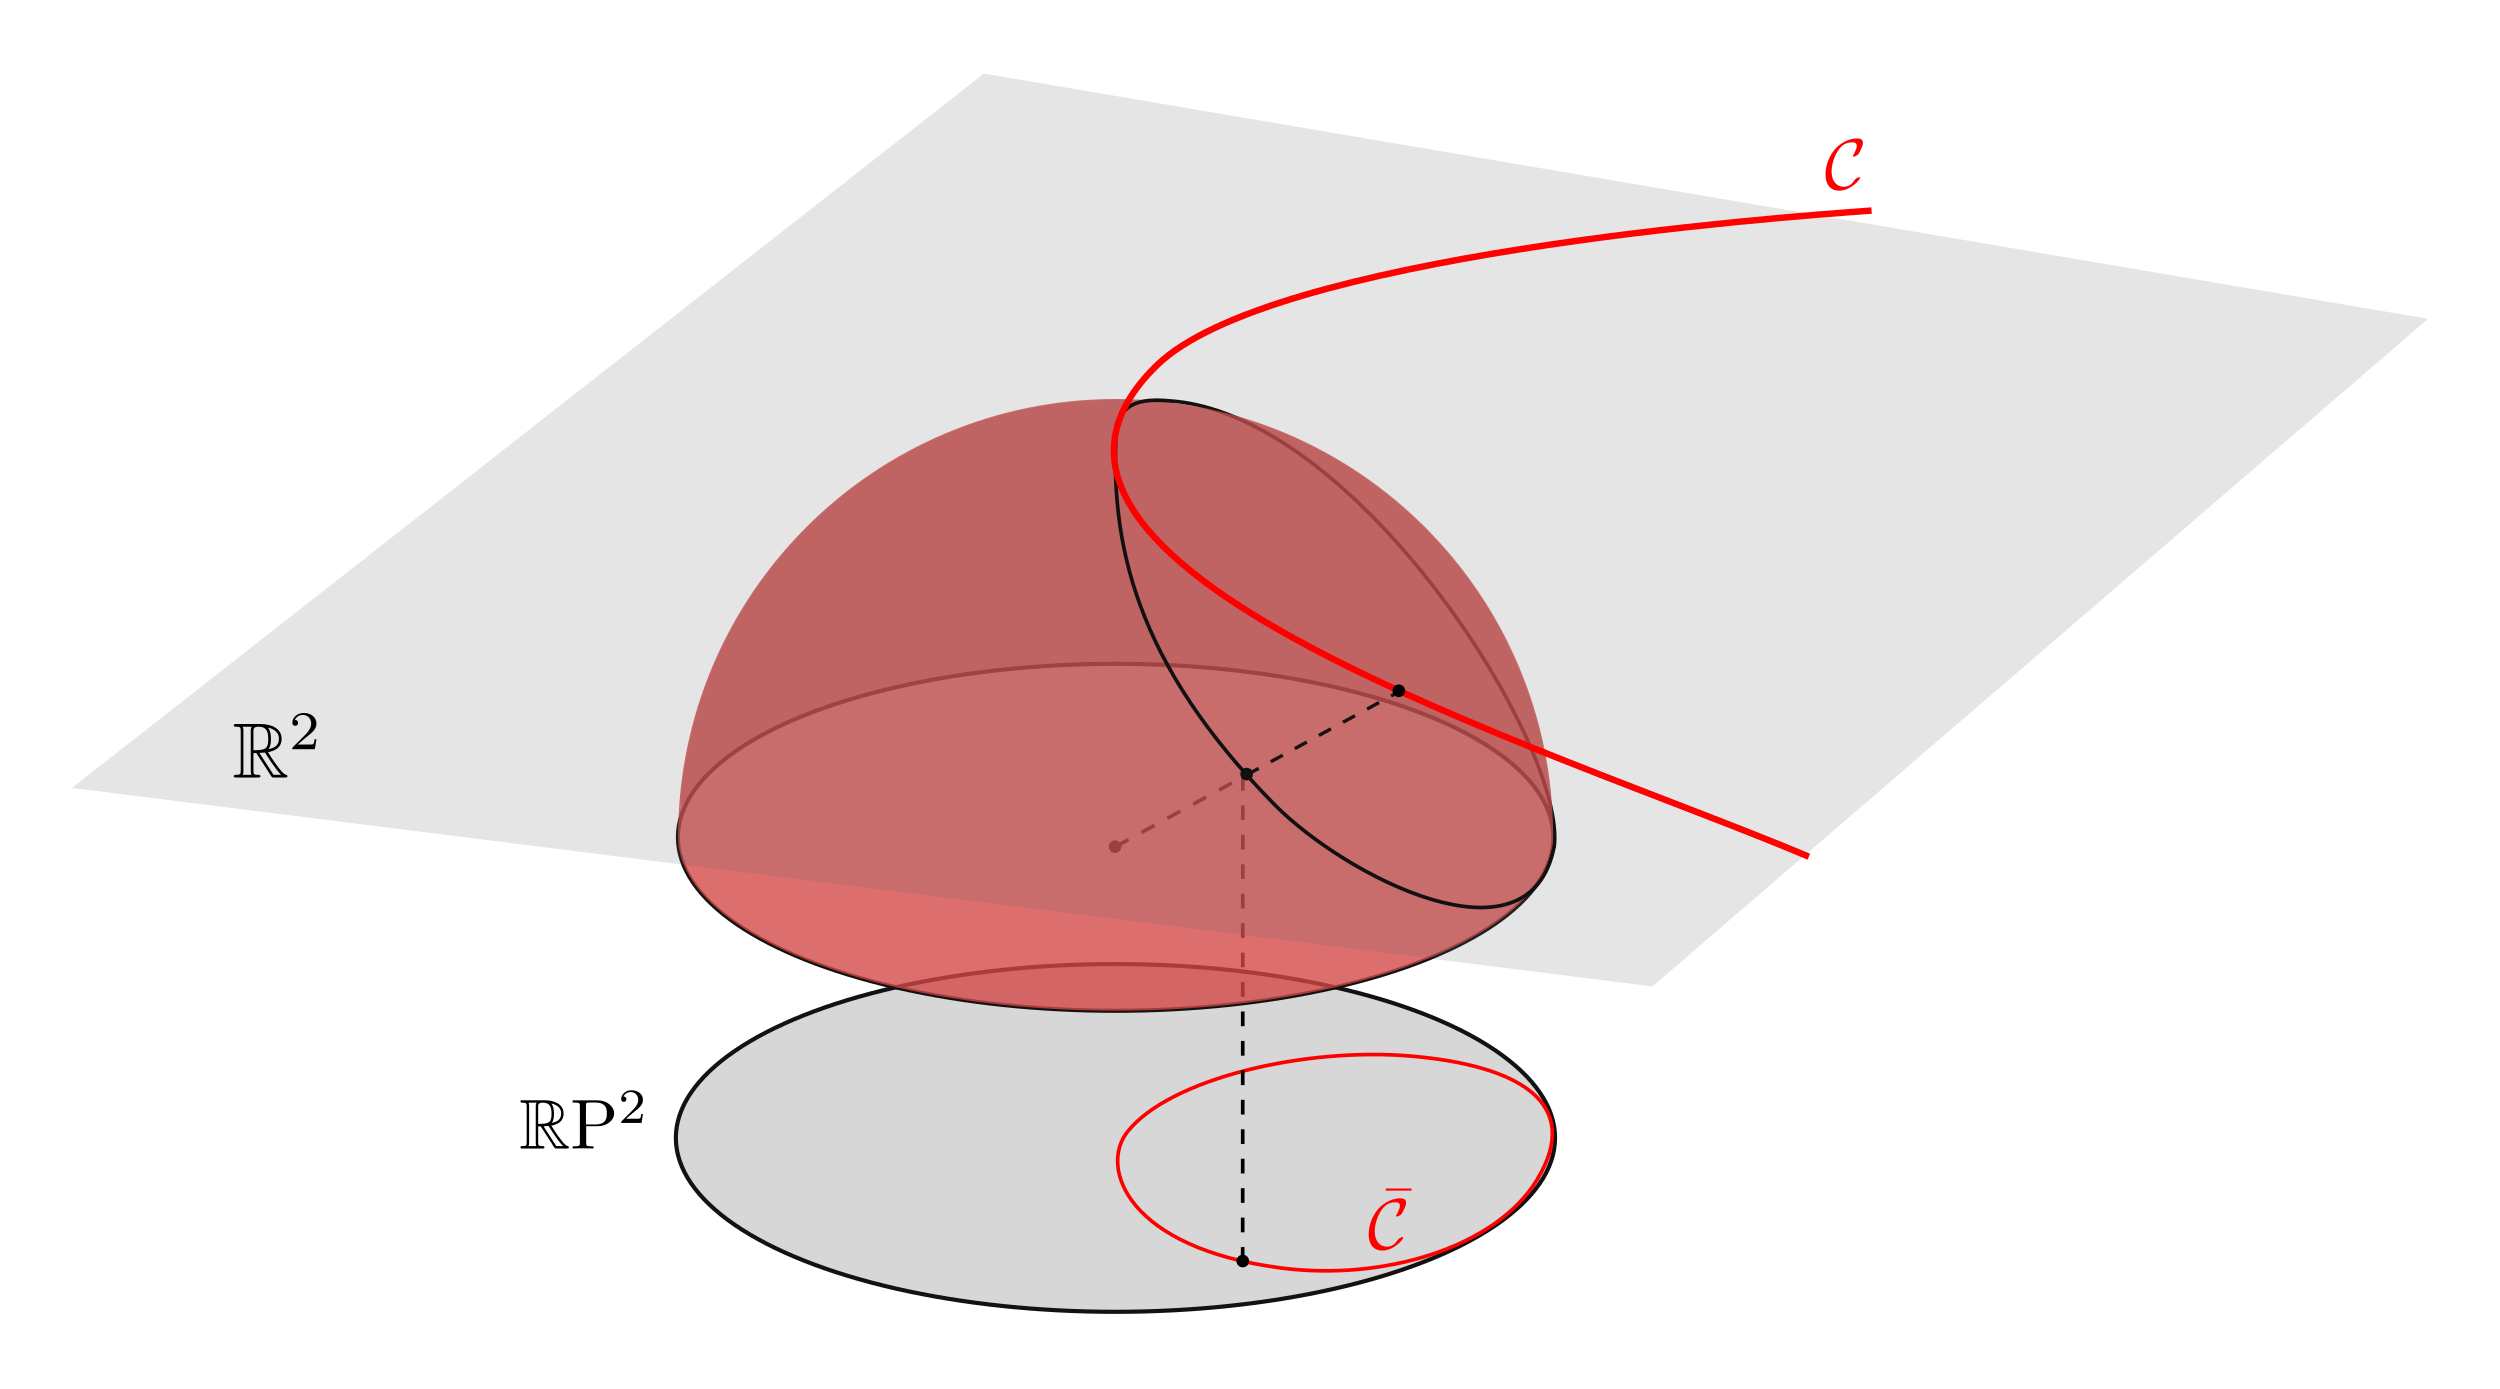 <?xml version="1.0" encoding="UTF-8" standalone="no"?>
<svg
   xmlns:dc="http://purl.org/dc/elements/1.1/"
   xmlns:cc="http://creativecommons.org/ns#"
   xmlns:rdf="http://www.w3.org/1999/02/22-rdf-syntax-ns#"
   xmlns:svg="http://www.w3.org/2000/svg"
   xmlns="http://www.w3.org/2000/svg"
   xmlns:xlink="http://www.w3.org/1999/xlink"
   xmlns:sodipodi="http://sodipodi.sourceforge.net/DTD/sodipodi-0.dtd"
   xmlns:inkscape="http://www.inkscape.org/namespaces/inkscape"
   sodipodi:docname="projection.svg"
   inkscape:version="1.0 (4035a4fb49, 2020-05-01)"
   id="svg8"
   version="1.1"
   viewBox="0 0 180 100"
   height="100mm"
   width="180mm"
   inkscape:export-filename="/home/john/Desktop/projective_plane/src/drawing.png"
   inkscape:export-xdpi="149.72624"
   inkscape:export-ydpi="149.72624">
  <defs
     id="defs2">
    <g
       id="g2739">
      <symbol
         overflow="visible"
         id="symbol665">
        <path
           style="stroke:none;"
           d=""
           id="path1087" />
      </symbol>
      <symbol
         overflow="visible"
         id="symbol4000">
        <path
           style="stroke:none;"
           d="M 2.672 -3.125 L 3.031 -3.125 L 4.531 -0.812 C 4.625 -0.656 4.859 -0.266 4.969 -0.125 C 5.047 0 5.078 0 5.297 0 L 6.672 0 C 6.859 0 7.016 0 7.016 -0.172 C 7.016 -0.266 6.953 -0.328 6.859 -0.344 C 6.484 -0.422 6 -1.094 5.766 -1.406 C 5.688 -1.5 5.188 -2.156 4.531 -3.234 C 5.406 -3.406 6.266 -3.781 6.266 -4.969 C 6.266 -6.344 4.812 -6.828 3.625 -6.828 L 0.5 -6.828 C 0.312 -6.828 0.156 -6.828 0.156 -6.656 C 0.156 -6.484 0.344 -6.484 0.422 -6.484 C 1 -6.484 1.047 -6.406 1.047 -5.906 L 1.047 -0.922 C 1.047 -0.422 1 -0.344 0.422 -0.344 C 0.344 -0.344 0.156 -0.344 0.156 -0.172 C 0.156 0 0.312 0 0.5 0 L 3.234 0 C 3.406 0 3.562 0 3.562 -0.172 C 3.562 -0.344 3.391 -0.344 3.281 -0.344 C 2.719 -0.344 2.672 -0.422 2.672 -0.922 Z M 4.594 -3.625 C 4.875 -3.984 4.906 -4.516 4.906 -4.953 C 4.906 -5.438 4.844 -5.969 4.531 -6.375 C 4.938 -6.281 5.922 -5.969 5.922 -4.969 C 5.922 -4.312 5.625 -3.812 4.594 -3.625 Z M 2.672 -5.938 C 2.672 -6.156 2.672 -6.484 3.297 -6.484 C 4.141 -6.484 4.562 -6.125 4.562 -4.953 C 4.562 -3.672 4.25 -3.484 2.672 -3.484 Z M 1.312 -0.344 C 1.391 -0.531 1.391 -0.812 1.391 -0.891 L 1.391 -5.938 C 1.391 -6.031 1.391 -6.297 1.312 -6.484 L 2.453 -6.484 C 2.328 -6.312 2.328 -6.125 2.328 -5.969 L 2.328 -0.891 C 2.328 -0.797 2.328 -0.531 2.406 -0.344 Z M 3.438 -3.125 C 3.516 -3.141 3.547 -3.156 3.625 -3.156 C 3.781 -3.156 4 -3.172 4.141 -3.188 C 4.297 -2.953 5.375 -1.172 6.203 -0.344 L 5.234 -0.344 Z M 3.438 -3.125 "
           id="path7407" />
      </symbol>
      <symbol
         overflow="visible"
         id="symbol6528">
        <path
           style="stroke:none;"
           d=""
           id="path2770" />
      </symbol>
      <symbol
         overflow="visible"
         id="symbol8458">
        <path
           style="stroke:none;"
           d="M 3.516 -1.266 L 3.281 -1.266 C 3.266 -1.109 3.188 -0.703 3.094 -0.641 C 3.047 -0.594 2.516 -0.594 2.406 -0.594 L 1.125 -0.594 C 1.859 -1.234 2.109 -1.438 2.516 -1.766 C 3.031 -2.172 3.516 -2.609 3.516 -3.266 C 3.516 -4.109 2.781 -4.625 1.891 -4.625 C 1.031 -4.625 0.438 -4.016 0.438 -3.375 C 0.438 -3.031 0.734 -2.984 0.812 -2.984 C 0.969 -2.984 1.172 -3.109 1.172 -3.359 C 1.172 -3.484 1.125 -3.734 0.766 -3.734 C 0.984 -4.219 1.453 -4.375 1.781 -4.375 C 2.484 -4.375 2.844 -3.828 2.844 -3.266 C 2.844 -2.656 2.406 -2.188 2.188 -1.938 L 0.516 -0.266 C 0.438 -0.203 0.438 -0.188 0.438 0 L 3.312 0 Z M 3.516 -1.266 "
           id="path9411" />
      </symbol>
    </g>
    <g
       id="g770">
      <symbol
         overflow="visible"
         id="symbol1274">
        <path
           style="stroke:none;"
           d=""
           id="path4062" />
      </symbol>
      <symbol
         overflow="visible"
         id="symbol1985">
        <path
           style="stroke:none;"
           d="M 2.672 -3.125 L 3.031 -3.125 L 4.531 -0.812 C 4.625 -0.656 4.859 -0.266 4.969 -0.125 C 5.047 0 5.078 0 5.297 0 L 6.672 0 C 6.859 0 7.016 0 7.016 -0.172 C 7.016 -0.266 6.953 -0.328 6.859 -0.344 C 6.484 -0.422 6 -1.094 5.766 -1.406 C 5.688 -1.5 5.188 -2.156 4.531 -3.234 C 5.406 -3.406 6.266 -3.781 6.266 -4.969 C 6.266 -6.344 4.812 -6.828 3.625 -6.828 L 0.5 -6.828 C 0.312 -6.828 0.156 -6.828 0.156 -6.656 C 0.156 -6.484 0.344 -6.484 0.422 -6.484 C 1 -6.484 1.047 -6.406 1.047 -5.906 L 1.047 -0.922 C 1.047 -0.422 1 -0.344 0.422 -0.344 C 0.344 -0.344 0.156 -0.344 0.156 -0.172 C 0.156 0 0.312 0 0.5 0 L 3.234 0 C 3.406 0 3.562 0 3.562 -0.172 C 3.562 -0.344 3.391 -0.344 3.281 -0.344 C 2.719 -0.344 2.672 -0.422 2.672 -0.922 Z M 4.594 -3.625 C 4.875 -3.984 4.906 -4.516 4.906 -4.953 C 4.906 -5.438 4.844 -5.969 4.531 -6.375 C 4.938 -6.281 5.922 -5.969 5.922 -4.969 C 5.922 -4.312 5.625 -3.812 4.594 -3.625 Z M 2.672 -5.938 C 2.672 -6.156 2.672 -6.484 3.297 -6.484 C 4.141 -6.484 4.562 -6.125 4.562 -4.953 C 4.562 -3.672 4.25 -3.484 2.672 -3.484 Z M 1.312 -0.344 C 1.391 -0.531 1.391 -0.812 1.391 -0.891 L 1.391 -5.938 C 1.391 -6.031 1.391 -6.297 1.312 -6.484 L 2.453 -6.484 C 2.328 -6.312 2.328 -6.125 2.328 -5.969 L 2.328 -0.891 C 2.328 -0.797 2.328 -0.531 2.406 -0.344 Z M 3.438 -3.125 C 3.516 -3.141 3.547 -3.156 3.625 -3.156 C 3.781 -3.156 4 -3.172 4.141 -3.188 C 4.297 -2.953 5.375 -1.172 6.203 -0.344 L 5.234 -0.344 Z M 3.438 -3.125 "
           id="path3867" />
      </symbol>
      <symbol
         overflow="visible"
         id="symbol2511">
        <path
           style="stroke:none;"
           d=""
           id="path8133" />
      </symbol>
      <symbol
         overflow="visible"
         id="symbol1140">
        <path
           style="stroke:none;"
           d="M 2.266 -3.156 L 3.953 -3.156 C 5.141 -3.156 6.219 -3.953 6.219 -4.953 C 6.219 -5.938 5.234 -6.812 3.875 -6.812 L 0.344 -6.812 L 0.344 -6.5 L 0.594 -6.5 C 1.359 -6.5 1.375 -6.391 1.375 -6.031 L 1.375 -0.781 C 1.375 -0.422 1.359 -0.312 0.594 -0.312 L 0.344 -0.312 L 0.344 0 C 0.703 -0.031 1.438 -0.031 1.812 -0.031 C 2.188 -0.031 2.938 -0.031 3.297 0 L 3.297 -0.312 L 3.047 -0.312 C 2.281 -0.312 2.266 -0.422 2.266 -0.781 Z M 2.234 -3.406 L 2.234 -6.094 C 2.234 -6.438 2.25 -6.5 2.719 -6.5 L 3.609 -6.5 C 5.188 -6.5 5.188 -5.438 5.188 -4.953 C 5.188 -4.484 5.188 -3.406 3.609 -3.406 Z M 2.234 -3.406 "
           id="path4204" />
      </symbol>
      <symbol
         overflow="visible"
         id="symbol5877">
        <path
           style="stroke:none;"
           d=""
           id="path920" />
      </symbol>
      <symbol
         overflow="visible"
         id="symbol4262">
        <path
           style="stroke:none;"
           d="M 3.516 -1.266 L 3.281 -1.266 C 3.266 -1.109 3.188 -0.703 3.094 -0.641 C 3.047 -0.594 2.516 -0.594 2.406 -0.594 L 1.125 -0.594 C 1.859 -1.234 2.109 -1.438 2.516 -1.766 C 3.031 -2.172 3.516 -2.609 3.516 -3.266 C 3.516 -4.109 2.781 -4.625 1.891 -4.625 C 1.031 -4.625 0.438 -4.016 0.438 -3.375 C 0.438 -3.031 0.734 -2.984 0.812 -2.984 C 0.969 -2.984 1.172 -3.109 1.172 -3.359 C 1.172 -3.484 1.125 -3.734 0.766 -3.734 C 0.984 -4.219 1.453 -4.375 1.781 -4.375 C 2.484 -4.375 2.844 -3.828 2.844 -3.266 C 2.844 -2.656 2.406 -2.188 2.188 -1.938 L 0.516 -0.266 C 0.438 -0.203 0.438 -0.188 0.438 0 L 3.312 0 Z M 3.516 -1.266 "
           id="path8459" />
      </symbol>
    </g>
    <g
       id="g724">
      <symbol
         overflow="visible"
         id="symbol3642">
        <path
           style="stroke:none;"
           d=""
           id="path2354" />
      </symbol>
      <symbol
         overflow="visible"
         id="symbol6901">
        <path
           style="stroke:none;"
           d="M 4.938 -1.562 C 4.938 -1.625 4.891 -1.641 4.844 -1.641 C 4.672 -1.641 4.438 -1.484 4.422 -1.484 C 4.234 -1.359 4.188 -1.281 4.062 -1.109 C 3.766 -0.641 3.312 -0.312 2.672 -0.312 C 1.781 -0.312 0.969 -0.953 0.969 -2.453 C 0.969 -3.344 1.328 -4.531 1.859 -5.328 C 2.297 -5.969 2.828 -6.484 3.859 -6.484 C 4.234 -6.484 4.469 -6.344 4.469 -5.969 C 4.469 -5.625 4.109 -4.922 3.984 -4.719 C 3.922 -4.609 3.922 -4.578 3.922 -4.562 C 3.922 -4.5 3.984 -4.5 4.031 -4.5 C 4.234 -4.5 4.609 -4.719 4.719 -4.875 C 4.75 -4.922 5.328 -5.891 5.328 -6.406 C 5.328 -6.953 4.875 -7.031 4.516 -7.031 C 3.078 -7.031 1.891 -6.078 1.422 -5.516 C 0.234 -4.094 0.125 -2.547 0.125 -2.031 C 0.125 -0.562 0.859 0.234 2.016 0.234 C 3.625 0.234 4.938 -1.312 4.938 -1.562 Z M 4.938 -1.562 "
           id="path9497" />
      </symbol>
    </g>
    <g
       id="g5715">
      <symbol
         overflow="visible"
         id="symbol7393">
        <path
           style="stroke:none;"
           d=""
           id="path9838" />
      </symbol>
      <symbol
         overflow="visible"
         id="symbol4254">
        <path
           style="stroke:none;"
           d="M 4.281 -5.578 L 4.281 -5.875 L 0.688 -5.875 L 0.688 -5.578 Z M 4.281 -5.578 "
           id="path2565" />
      </symbol>
      <symbol
         overflow="visible"
         id="symbol4745">
        <path
           style="stroke:none;"
           d=""
           id="path8738" />
      </symbol>
      <symbol
         overflow="visible"
         id="symbol471">
        <path
           style="stroke:none;"
           d="M 4.938 -1.562 C 4.938 -1.625 4.891 -1.641 4.844 -1.641 C 4.672 -1.641 4.438 -1.484 4.422 -1.484 C 4.234 -1.359 4.188 -1.281 4.062 -1.109 C 3.766 -0.641 3.312 -0.312 2.672 -0.312 C 1.781 -0.312 0.969 -0.953 0.969 -2.453 C 0.969 -3.344 1.328 -4.531 1.859 -5.328 C 2.297 -5.969 2.828 -6.484 3.859 -6.484 C 4.234 -6.484 4.469 -6.344 4.469 -5.969 C 4.469 -5.625 4.109 -4.922 3.984 -4.719 C 3.922 -4.609 3.922 -4.578 3.922 -4.562 C 3.922 -4.5 3.984 -4.5 4.031 -4.5 C 4.234 -4.5 4.609 -4.719 4.719 -4.875 C 4.75 -4.922 5.328 -5.891 5.328 -6.406 C 5.328 -6.953 4.875 -7.031 4.516 -7.031 C 3.078 -7.031 1.891 -6.078 1.422 -5.516 C 0.234 -4.094 0.125 -2.547 0.125 -2.031 C 0.125 -0.562 0.859 0.234 2.016 0.234 C 3.625 0.234 4.938 -1.312 4.938 -1.562 Z M 4.938 -1.562 "
           id="path3918" />
      </symbol>
    </g>
  </defs>
  <sodipodi:namedview
     inkscape:guide-bbox="true"
     showguides="true"
     showgrid="false"
     inkscape:document-rotation="0"
     inkscape:current-layer="layer1"
     inkscape:document-units="mm"
     inkscape:cy="135.53791"
     inkscape:cx="-480.25911"
     inkscape:zoom="0.25"
     inkscape:pageshadow="2"
     inkscape:pageopacity="0.0"
     borderopacity="1.0"
     bordercolor="#666666"
     pagecolor="#ffffff"
     id="base"
     inkscape:snap-intersection-paths="true" />
  <g
     id="layer1"
     inkscape:groupmode="layer"
     inkscape:label="Layer 1">
    <path
       style="display:inline;opacity:0.535;fill:#9e9e9e;fill-opacity:1;stroke:none;stroke-width:0.177;stroke-linecap:square;stroke-miterlimit:4;stroke-dasharray:none;stroke-opacity:1"
       d="m 48.988,57.569 c 7.94e-4,-0.193 0.083,-0.919 0.182,-1.614 1.209,-8.476 5.574,-15.847 12.418,-20.97 7.121,-5.331 16.452,-7.384 25.199,-5.544 8.346,1.756 15.628,6.852 20.241,14.166 1.384,2.194 2.789,5.371 3.558,8.043 0.671,2.333 1.297,6.269 0.996,6.269 -0.044,0 -0.238,-0.256 -0.432,-0.569 C 108.761,53.48 102.058,50.315 92.953,48.757 89.09,48.096 86.043,47.827 81.587,47.753 c -12.408,-0.206 -23.518,2.335 -29.389,6.721 -1.046,0.781 -2.204,2 -2.689,2.829 -0.198,0.339 -0.397,0.617 -0.442,0.617 -0.045,0 -0.081,-0.158 -0.08,-0.351 z"
       id="path858" />
    <ellipse
       ry="12.52"
       rx="31.651"
       cy="81.931"
       cx="80.313"
       id="path76"
       style="display:inline;opacity:0.997;fill:#d7d7d7;fill-opacity:1;stroke:#121212;stroke-width:0.3;stroke-linecap:square;stroke-miterlimit:4;stroke-dasharray:none;stroke-opacity:1" />
    <ellipse
       style="display:inline;opacity:0.997;fill:none;fill-opacity:1;stroke:#121212;stroke-width:0.299;stroke-linecap:square;stroke-miterlimit:4;stroke-dasharray:none;stroke-opacity:1"
       id="ellipse953"
       cx="80.325"
       cy="60.285"
       rx="31.516"
       ry="12.491" />
    <path
       style="fill:none;stroke:#ff0000;stroke-width:0.265;stroke-linecap:butt;stroke-linejoin:miter;stroke-opacity:1;stroke-miterlimit:4;stroke-dasharray:none"
       d="M 110.679,84.921 C 107.717,89.829 99.598,92.253 92.237,91.294 81.212,89.858 79.109,84.095 81.179,81.485 c 3.031,-3.822 12.792,-6.114 20.45,-5.443 7.657,0.671 12.4,3.325 9.05,8.878 z"
       id="path934"
       sodipodi:nodetypes="sssss" />
    <path
       sodipodi:nodetypes="cc"
       style="fill:none;stroke:#000000;stroke-width:0.265;stroke-linecap:butt;stroke-linejoin:miter;stroke-miterlimit:4;stroke-dasharray:1.06,1.06;stroke-dashoffset:0;stroke-opacity:1"
       d="m 89.473,90.848 0.01,-34.901"
       id="path966" />
    <circle
       r="0.455"
       cy="60.957"
       cx="80.286"
       id="circle908"
       style="opacity:0.997;fill:#000000;fill-opacity:1;stroke:#ff0000;stroke-width:0;stroke-linecap:round;stroke-miterlimit:4;stroke-dasharray:none" />
    <path
       id="path964"
       d="m 80.329,60.952 9.154,-5.006"
       style="fill:none;stroke:#000000;stroke-width:0.265;stroke-linecap:butt;stroke-linejoin:miter;stroke-miterlimit:4;stroke-dasharray:1.06,1.06;stroke-dashoffset:0;stroke-opacity:1"
       sodipodi:nodetypes="cc" />
    <path
       style="display:inline;fill:none;stroke:#000000;stroke-width:0.265px;stroke-linecap:butt;stroke-linejoin:miter;stroke-opacity:1"
       d="M 111.894,61.025 C 112.869,53.815 97.932,30.22 84.599,28.896"
       id="path940"
       sodipodi:nodetypes="cc" />
    <path
       id="ellipse904"
       style="display:inline;opacity:0.783;fill:#d44646;fill-opacity:1;stroke:#ffffff;stroke-width:0;stroke-linecap:square;stroke-miterlimit:4;stroke-dasharray:none"
       d="m 96.074,71.093 c -9.746,2.236 -21.754,2.236 -31.5,-10e-7 C 54.828,68.857 48.824,64.724 48.824,60.241 c -3e-6,-17.409 14.105,-31.514 31.505,-31.514 17.4,-3e-6 31.505,14.105 31.5,31.514 -0.005,4.482 -6.009,8.616 -15.755,10.852 z"
       sodipodi:nodetypes="sscscs" />
    <path
       style="fill:none;stroke:#000000;stroke-width:0.265px;stroke-linecap:butt;stroke-linejoin:miter;stroke-opacity:1"
       d="M 111.899,60.949 C 110.153,70.035 96.752,63.005 91.752,57.917 81.794,47.783 79.825,39.157 80.398,30.544 81.009,28.803 82.493,28.685 84.599,28.896"
       id="path938"
       sodipodi:nodetypes="cscc" />
    <path
       style="display:inline;opacity:0.97;fill:none;stroke:#000000;stroke-width:0.247;stroke-linecap:butt;stroke-linejoin:miter;stroke-miterlimit:4;stroke-dasharray:0.988,0.988;stroke-dashoffset:0;stroke-opacity:1"
       d="M 89.759,55.795 100.788,49.764"
       id="path962"
       sodipodi:nodetypes="cc" />
    <circle
       r="0.455"
       cy="55.733"
       cx="89.759"
       id="path902"
       style="opacity:0.997;fill:#000000;fill-opacity:1;stroke:#ff0000;stroke-width:0;stroke-linecap:round;stroke-miterlimit:4;stroke-dasharray:none" />
    <path
       sodipodi:nodetypes="ccccc"
       d="M 70.835,5.299 174.823,22.956 118.973,71.025 5.177,56.731 Z"
       style="display:inline;opacity:0.168;fill:#696969;fill-opacity:1;stroke:#ffffff;stroke-width:0;stroke-linecap:square;stroke-miterlimit:4;stroke-dasharray:none"
       id="rect901" />
    <g
       id="g1023"
       transform="matrix(0.564,0,0,0.564,-35.104,9.754)"
       inkscape:label="">
      <g
         id="g8152">
        <g
           style="fill:#000000;fill-opacity:1"
           id="g8733">
          <use
             xlink:href="#symbol4000"
             x="91.925"
             y="81.963"
             id="use4054"
             width="100%"
             height="100%" />
        </g>
        <g
           style="fill:#000000;fill-opacity:1"
           id="g2809">
          <use
             xlink:href="#symbol8458"
             x="99.121"
             y="78.348"
             id="use9358"
             width="100%"
             height="100%" />
        </g>
      </g>
    </g>
    <g
       id="g1289"
       transform="matrix(0.509,0,0,0.509,-9.401,40.974)"
       inkscape:label="">
      <g
         id="g9443">
        <g
           style="fill:#000000;fill-opacity:1"
           id="g4724">
          <use
             xlink:href="#symbol1985"
             x="91.925"
             y="81.963"
             id="use1587"
             width="100%"
             height="100%" />
        </g>
        <g
           style="fill:#000000;fill-opacity:1"
           id="g1310">
          <use
             xlink:href="#symbol1140"
             x="99.121"
             y="81.963"
             id="use19"
             width="100%"
             height="100%" />
        </g>
        <g
           style="fill:#000000;fill-opacity:1"
           id="g1558">
          <use
             xlink:href="#symbol4262"
             x="105.901"
             y="78.348"
             id="use9947"
             width="100%"
             height="100%" />
        </g>
      </g>
    </g>
    <path
       sodipodi:nodetypes="csc"
       id="path1314"
       d="M 134.753,15.16 C 127.715,15.662 91.44,18.372 83.298,26.298 68.349,40.85 111.355,53.714 130.236,61.683"
       style="display:inline;opacity:0.994;fill:none;stroke:#ff0000;stroke-width:0.465;stroke-linecap:butt;stroke-linejoin:miter;stroke-miterlimit:4;stroke-dasharray:none;stroke-opacity:1" />
    <g
       id="g1401"
       transform="matrix(0.518,0,0,0.518,83.755,-28.849)"
       inkscape:label=""
       style="fill:#ff0000;fill-opacity:1">
      <g
         id="g5222"
         style="fill:#ff0000;fill-opacity:1">
        <g
           style="fill:#ff0000;fill-opacity:1"
           id="g3074">
          <use
             xlink:href="#symbol6901"
             x="91.925"
             y="81.963"
             id="use1261"
             width="100%"
             height="100%"
             style="fill:#ff0000;fill-opacity:1" />
        </g>
      </g>
    </g>
    <g
       id="g1514"
       transform="matrix(0.518,0,0,0.518,50.862,47.463)"
       inkscape:label=""
       style="fill:#ff0000;fill-opacity:1">
      <g
         id="g645"
         style="fill:#ff0000;fill-opacity:1">
        <g
           style="fill:#ff0000;fill-opacity:1"
           id="g7444">
          <use
             xlink:href="#symbol4254"
             x="93.732"
             y="79.445"
             id="use7739"
             width="100%"
             height="100%"
             style="fill:#ff0000;fill-opacity:1" />
        </g>
        <g
           style="fill:#ff0000;fill-opacity:1"
           id="g8963">
          <use
             xlink:href="#symbol471"
             x="91.925"
             y="81.963"
             id="use2326"
             width="100%"
             height="100%"
             style="fill:#ff0000;fill-opacity:1" />
        </g>
      </g>
    </g>
    <circle
       style="opacity:0.997;fill:#000000;fill-opacity:1;stroke:#ff0000;stroke-width:0;stroke-linecap:round;stroke-miterlimit:4;stroke-dasharray:none"
       id="circle904"
       cx="100.715"
       cy="49.735"
       r="0.455" />
    <circle
       style="opacity:0.997;fill:#000000;fill-opacity:1;stroke:#ff0000;stroke-width:0;stroke-linecap:round;stroke-miterlimit:4;stroke-dasharray:none"
       id="circle906"
       cx="89.48"
       cy="90.795"
       r="0.455" />
  </g>
</svg>
